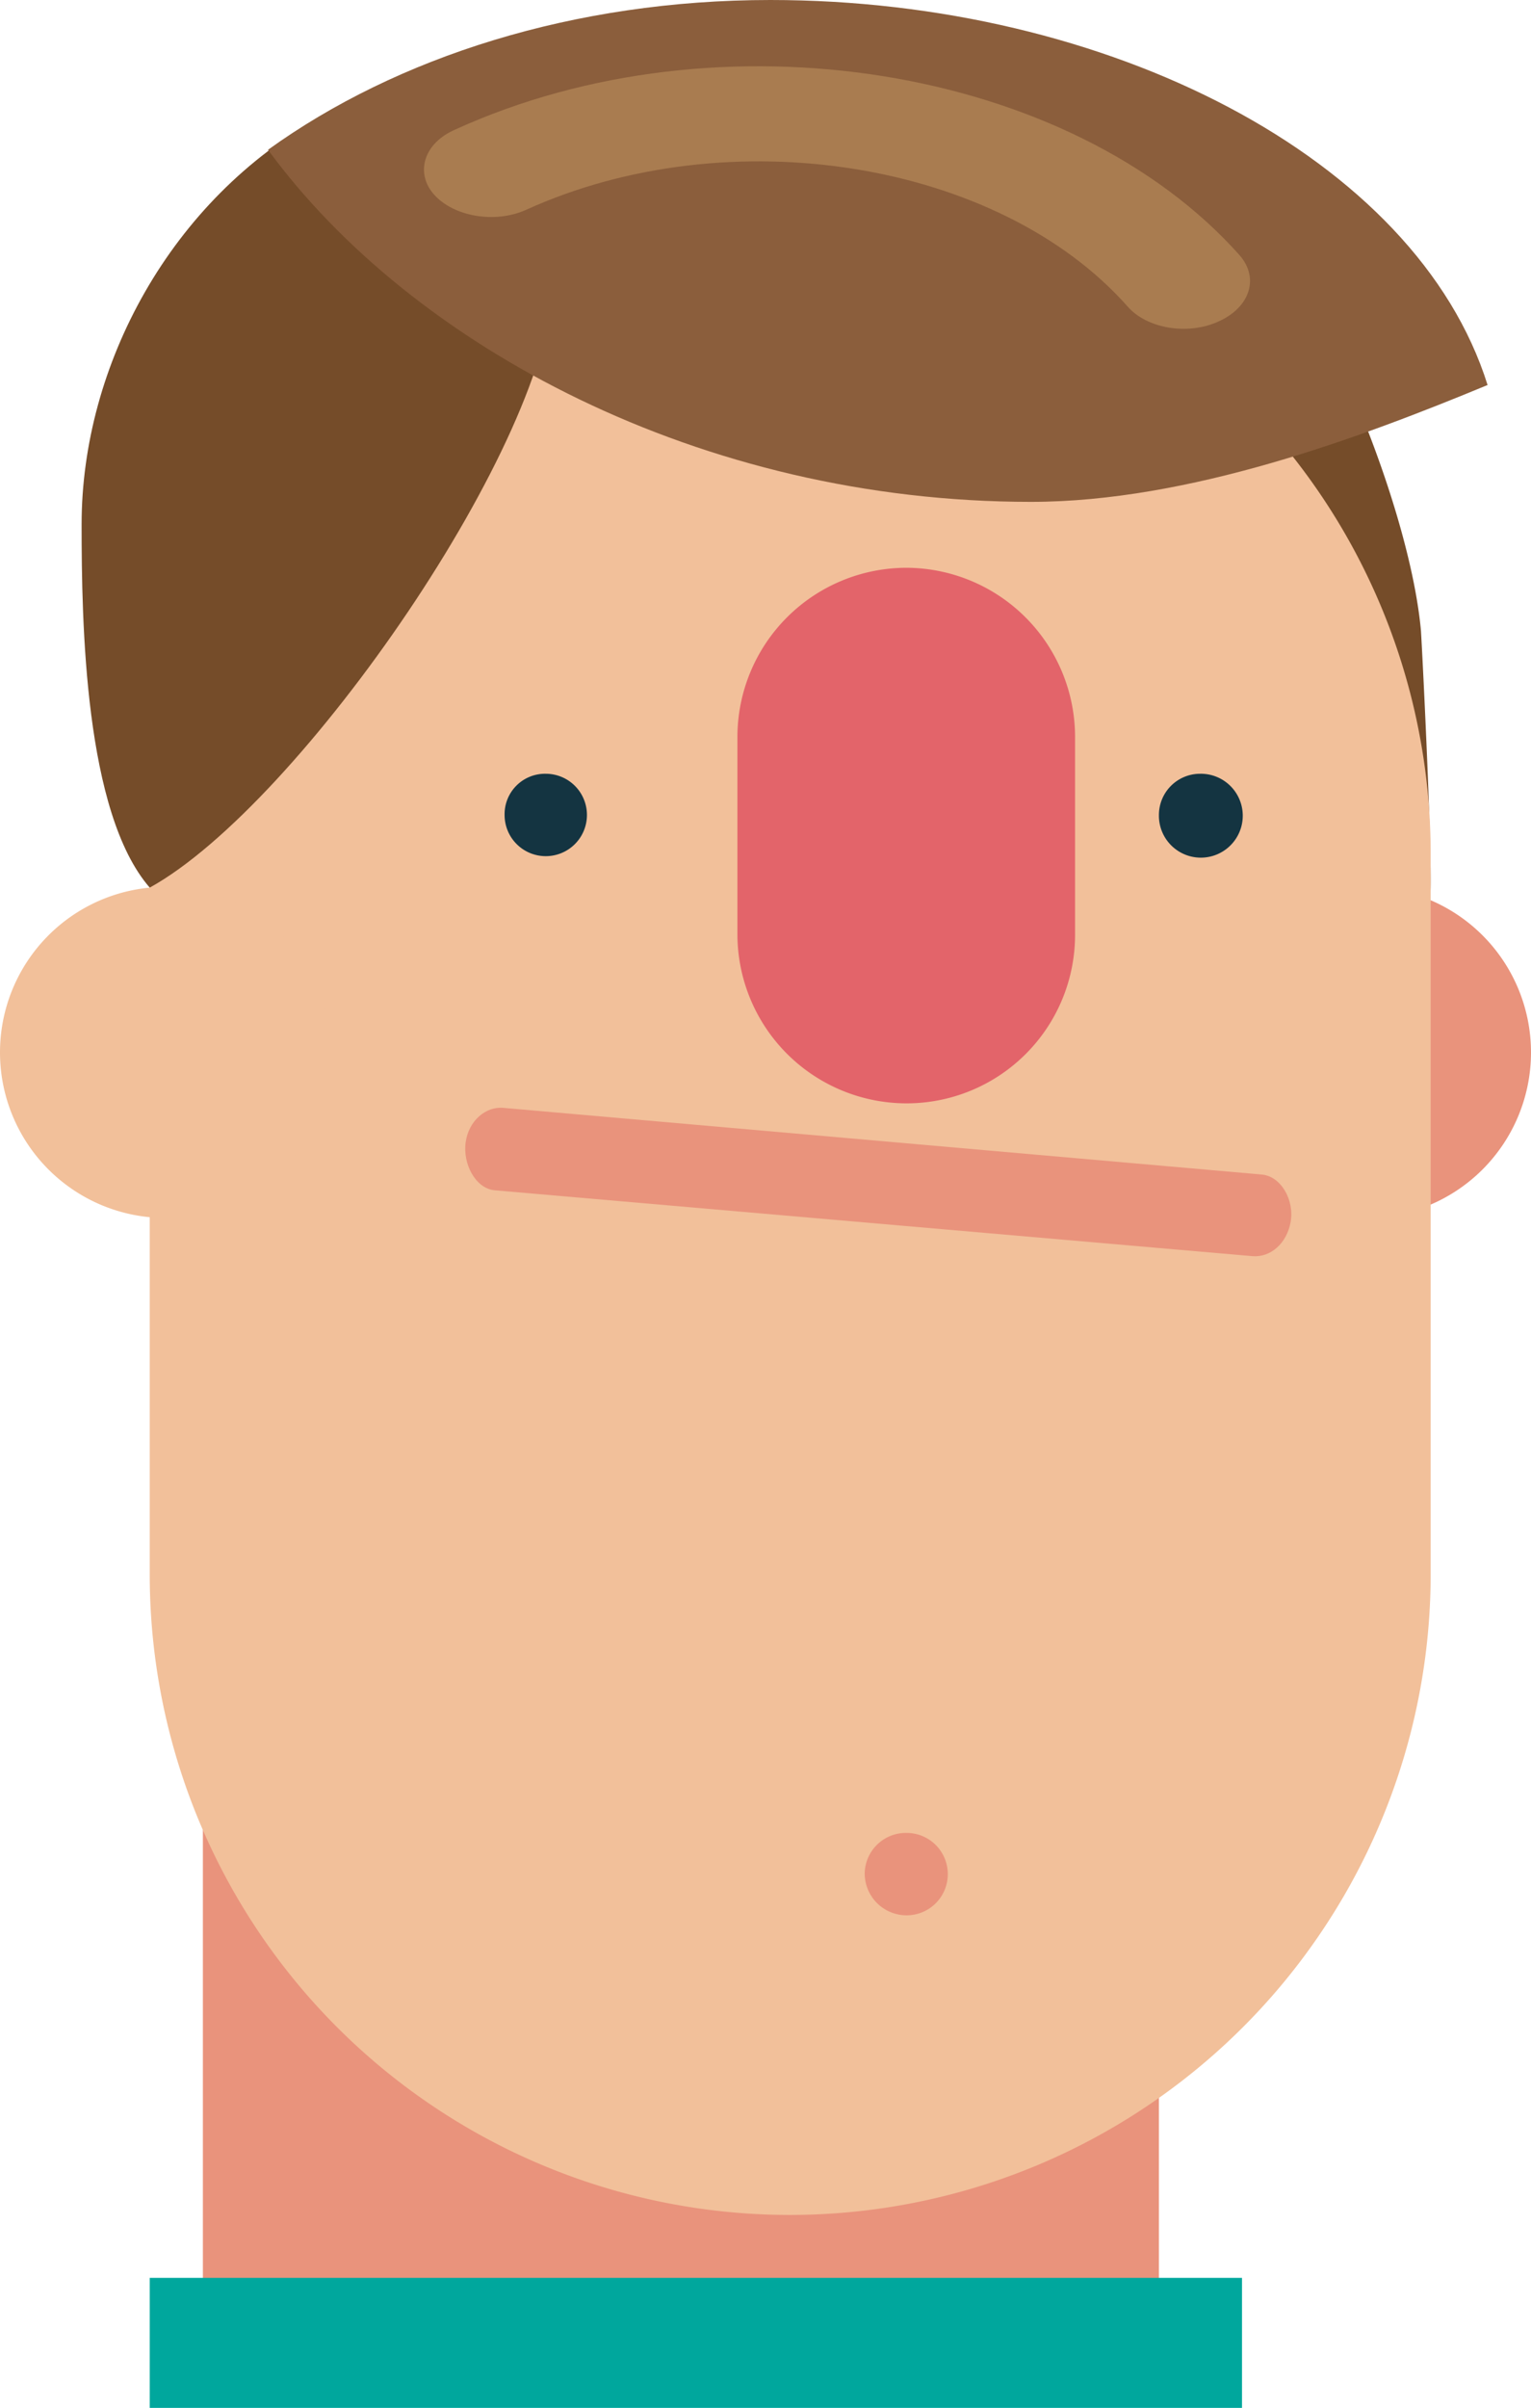 <svg xmlns="http://www.w3.org/2000/svg" viewBox="0 0 204.5 321.5"><defs><style>.cls-1{fill:#754c29;}.cls-2{fill:#e9937c;}.cls-3{fill:#f2c09a;}.cls-4{fill:#143441;}.cls-5{fill:#e3646a;}.cls-6{fill:#00a79d;}.cls-7{fill:#8b5e3c;}.cls-8{fill:#a97c50;}</style></defs><title>Asset 4right-quiet</title><g id="Layer_2" data-name="Layer 2"><g id="Layer_1-2" data-name="Layer 1"><path class="cls-1" d="M160.7,31.6a54.1,54.1,0,0,1,.7-9.1c13,10.6,26.8,44,28.4,61.7.2,3.1,1.7,33,1.2,36C178.1,109.5,160.7,49,160.7,31.6Z"/><rect class="cls-2" x="27.1" y="217.3" width="127.7" height="96.81"/><path class="cls-2" d="M160.3,140.5a22.1,22.1,0,1,0,22.1-22.1A22.1,22.1,0,0,0,160.3,140.5Z"/><path class="cls-3" d="M20,210.1a85.5,85.5,0,0,0,85.5,85.6h0a85.6,85.6,0,0,0,85.6-85.6V114a85.6,85.6,0,0,0-85.6-85.6h0A85.5,85.5,0,0,0,20,114Z"/><path class="cls-4" d="M154.8,108.8a5.6,5.6,0,1,0,5.5-5.5A5.5,5.5,0,0,0,154.8,108.8Z"/><path class="cls-4" d="M67.4,108.8a5.5,5.5,0,0,0,5.5,5.5,5.5,5.5,0,0,0,5.5-5.5,5.5,5.5,0,0,0-5.5-5.5A5.4,5.4,0,0,0,67.4,108.8Z"/><path class="cls-2" d="M66,158.9l101.3,8.8c2.4.2,4.6-1.7,5.1-4.6s-1.3-6.1-3.9-6.3L67.2,147.9c-2.3-.2-4.6,1.7-5,4.6S63.5,158.6,66,158.9Z"/><path class="cls-5" d="M98.5,124.8a22.6,22.6,0,0,0,22.6,22.5h0a22.5,22.5,0,0,0,22.5-22.5V98.4a22.6,22.6,0,0,0-22.5-22.6h0A22.6,22.6,0,0,0,98.5,98.4Z"/><path class="cls-3" d="M0,140.5a22.1,22.1,0,1,0,22.1-22.1A22.1,22.1,0,0,0,0,140.5Z"/><path class="cls-2" d="M115.5,250.2a5.6,5.6,0,0,0,5.6,5.5h0a5.5,5.5,0,0,0,5.5-5.5h0a5.5,5.5,0,0,0-5.5-5.5h0a5.5,5.5,0,0,0-5.6,5.5Z"/><rect class="cls-6" x="20" y="304.1" width="145.9" height="17.36"/><path class="cls-1" d="M43,15.5c8.6,10,30.9,8.6,30.9,21.8,0,21.2-33.8,70.1-53.9,81.2-8.7-10-9.1-35.3-9.1-48.5C10.9,48.8,22.8,26.6,43,15.5Z"/><path class="cls-7" d="M35.8,20C53,7.6,76.7,0,102.9,0c45.1,0,86.3,21.1,95.8,51.4-16.9,7-39.9,15.6-61,15.6C93.6,67,55,46.2,35.8,20Z"/><path class="cls-8" d="M162.8,42.9c4.2-1.9,5.4-5.8,2.8-8.8C143.1,8.8,96.1,1.2,60.8,17.3c-4.2,1.8-5.4,5.8-2.8,8.7s8.1,3.9,12.3,2c27.1-12.3,63.1-6.5,80.3,12.9C153.2,43.9,158.7,44.8,162.8,42.9Z"/></g></g></svg>